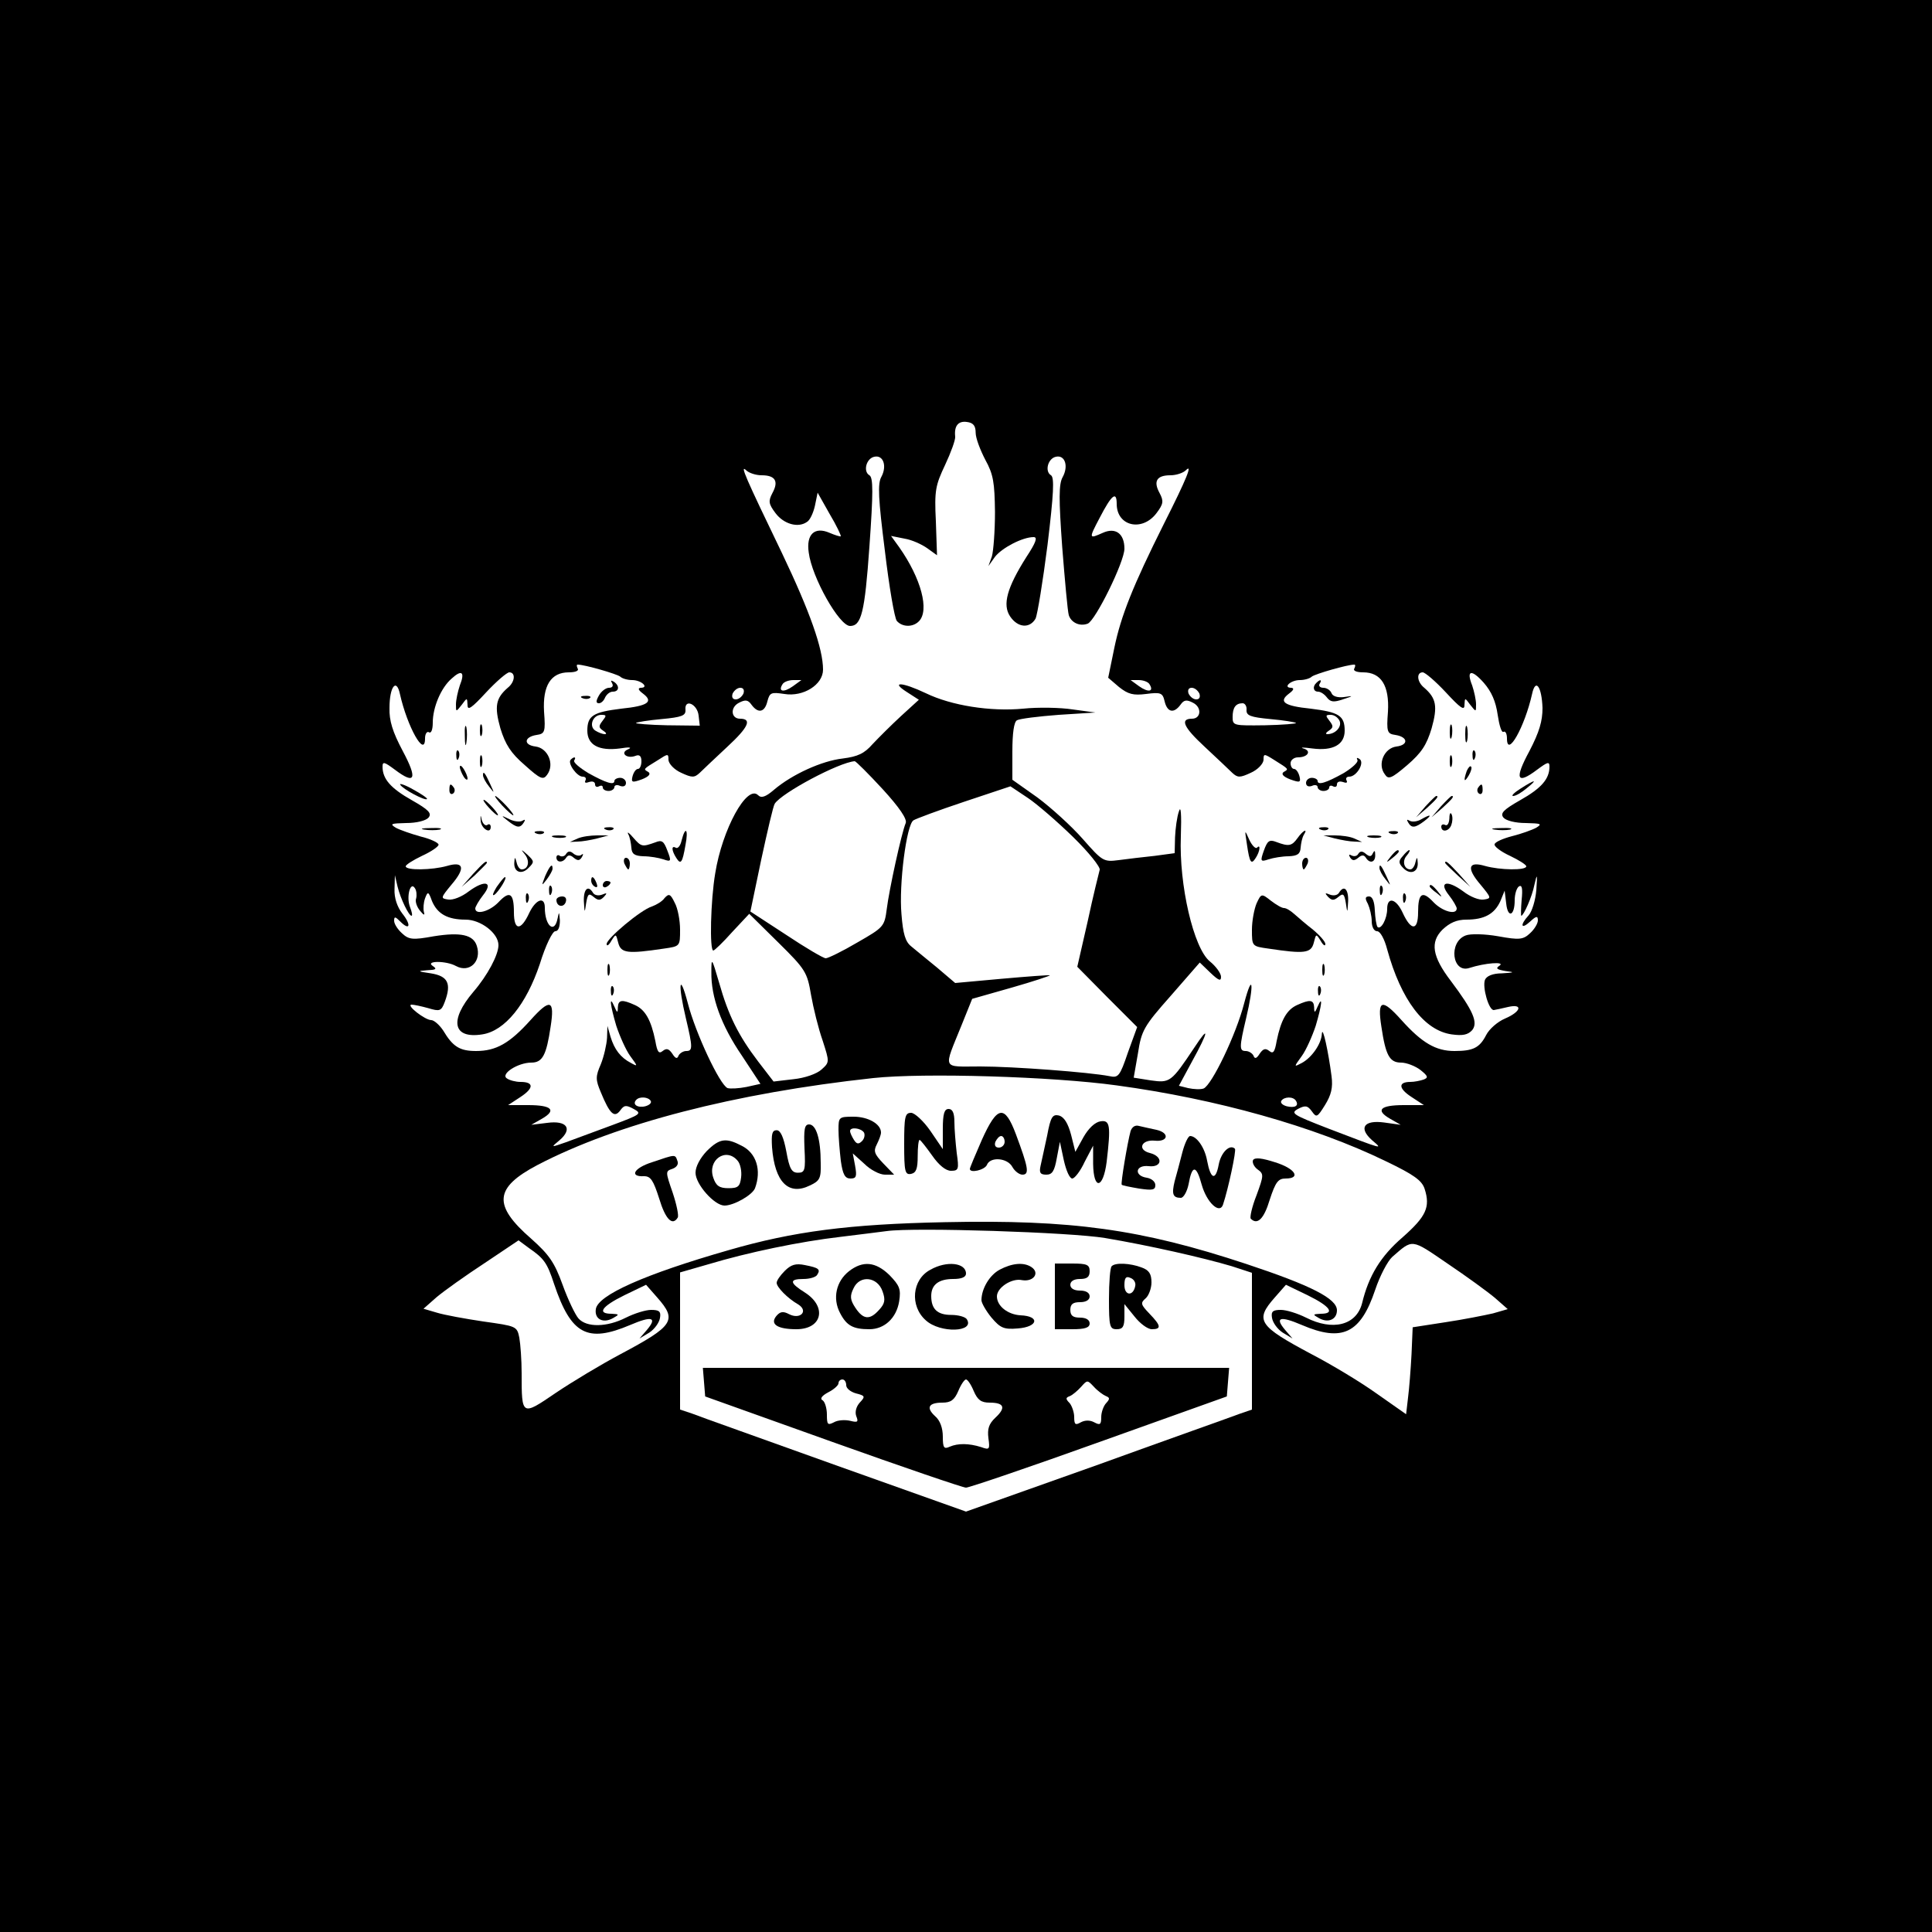 <?xml version="1.0" standalone="no"?>
<!DOCTYPE svg PUBLIC "-//W3C//DTD SVG 20010904//EN"
 "http://www.w3.org/TR/2001/REC-SVG-20010904/DTD/svg10.dtd">
<svg version="1.0" xmlns="http://www.w3.org/2000/svg"
 width="500pt" height="500pt" viewBox="0 0 500 500"
 preserveAspectRatio="xMidYMid meet">

<g transform="translate(0,500) scale(0.1,-0.1)"
fill="#000000" stroke="none">
<path d="M0 2500 l0 -2500 2500 0 2500 0 0 2500 0 2500 -2500 0 -2500 0 0
-2500z m2525 1380 c0 -14 12 -45 25 -70 21 -38 24 -59 25 -135 0 -49 -4 -101
-8 -115 l-9 -25 17 24 c18 23 71 51 100 51 11 0 6 -14 -19 -52 -50 -79 -62
-123 -42 -153 20 -30 51 -32 66 -6 5 11 19 97 31 191 16 133 18 174 9 180 -17
10 -8 44 13 48 23 5 33 -24 17 -53 -10 -18 -10 -56 -1 -181 7 -88 14 -166 17
-176 6 -19 28 -30 49 -22 20 8 95 160 95 194 0 39 -23 56 -56 41 -36 -16 -37
-16 -8 39 31 60 44 70 44 36 0 -58 66 -73 103 -24 18 24 19 31 8 52 -17 31 -7
46 28 46 15 0 33 6 40 13 18 18 3 -20 -57 -139 -80 -160 -111 -238 -128 -320
l-16 -78 28 -24 c24 -19 37 -22 70 -18 38 5 43 3 48 -19 7 -29 24 -32 41 -9 9
13 16 14 33 5 23 -12 20 -41 -3 -41 -32 0 -22 -22 32 -72 31 -29 64 -60 72
-68 14 -13 20 -13 48 0 18 8 32 23 33 33 0 17 1 17 28 0 38 -24 38 -23 24 -31
-7 -5 -1 -12 17 -19 25 -9 28 -8 24 8 -3 11 -9 19 -14 19 -5 0 -9 7 -9 15 0 8
9 15 19 15 26 0 36 17 14 23 -10 3 1 3 23 0 54 -7 84 10 84 46 0 39 -15 48
-88 57 -69 7 -84 18 -56 39 12 9 14 14 6 15 -23 0 -2 20 22 20 12 0 26 4 31 9
9 7 92 31 110 31 3 0 3 -4 0 -10 -4 -6 6 -10 23 -10 46 0 68 -34 64 -102 -4
-52 -2 -57 19 -60 33 -5 35 -26 3 -30 -32 -4 -50 -46 -30 -72 9 -14 17 -11 58
24 37 32 50 52 63 95 16 57 12 78 -19 105 -19 15 -21 40 -4 40 6 0 33 -23 60
-52 37 -40 48 -48 48 -33 1 20 1 20 15 1 15 -19 15 -19 15 1 0 12 -5 34 -10
49 -16 40 -2 43 30 7 20 -23 31 -48 36 -83 4 -27 10 -47 15 -44 5 3 9 -5 9
-17 0 -52 46 30 65 115 9 42 25 19 27 -36 0 -34 -8 -62 -34 -112 -39 -72 -33
-88 20 -48 27 20 32 22 32 8 0 -32 -21 -56 -76 -87 -44 -25 -52 -34 -43 -45 7
-8 31 -14 58 -14 39 -1 43 -2 27 -12 -11 -6 -39 -16 -63 -22 -23 -6 -44 -15
-45 -21 -2 -5 16 -19 40 -30 23 -11 42 -23 42 -27 0 -11 -68 -10 -107 1 -44
13 -48 -6 -11 -49 28 -34 28 -35 8 -38 -12 -2 -35 7 -53 21 -42 31 -65 25 -37
-10 11 -14 20 -30 20 -34 0 -18 -37 -8 -60 16 -29 31 -40 24 -40 -26 0 -48
-18 -49 -40 -1 -17 37 -40 42 -40 10 0 -26 -16 -55 -25 -47 -3 4 -6 23 -7 43
-1 23 -6 36 -15 36 -10 0 -11 -5 -3 -19 5 -11 10 -31 10 -45 0 -15 6 -26 14
-26 8 0 19 -20 26 -47 36 -131 96 -210 167 -220 29 -4 42 -1 53 11 16 20 2 51
-55 127 -49 64 -54 101 -22 133 19 18 37 26 62 26 47 0 73 15 88 48 l11 27 4
-33 c4 -39 22 -33 22 8 0 16 5 32 11 36 8 5 10 -6 7 -35 -2 -22 -2 -41 -1 -41
6 0 28 49 34 80 7 31 8 29 5 -13 -2 -26 -11 -56 -20 -66 -23 -25 -20 -38 4
-16 16 15 20 15 20 3 0 -8 -9 -23 -20 -33 -18 -17 -28 -18 -83 -8 -34 6 -72 7
-84 2 -45 -17 -35 -99 10 -84 40 13 93 17 78 6 -11 -7 -8 -10 15 -14 25 -3 24
-4 -9 -6 -24 0 -40 -7 -44 -17 -7 -19 10 -79 23 -78 5 1 21 4 37 8 39 9 34
-12 -8 -30 -19 -8 -41 -27 -49 -43 -17 -33 -34 -41 -82 -41 -48 0 -84 21 -137
80 -51 57 -63 53 -52 -17 11 -74 21 -93 51 -93 14 0 37 -9 50 -19 20 -16 21
-20 8 -25 -9 -3 -24 -6 -34 -6 -32 0 -31 -17 3 -39 l32 -21 -52 0 c-61 0 -74
-13 -36 -35 l28 -16 -43 6 c-52 7 -67 -14 -31 -46 28 -24 34 -26 -115 31 -90
35 -97 39 -77 50 19 10 25 9 36 -6 12 -17 14 -16 34 16 16 26 21 45 17 75 -8
62 -23 132 -25 110 -1 -26 -26 -62 -52 -76 -21 -11 -21 -11 0 18 11 15 27 51
36 78 16 54 19 82 5 50 -7 -17 -9 -17 -9 -2 -1 20 -11 21 -44 6 -27 -12 -42
-39 -53 -93 -5 -29 -9 -34 -19 -26 -10 8 -16 6 -25 -7 -8 -13 -13 -14 -16 -5
-3 6 -12 12 -20 12 -17 0 -17 9 1 85 21 88 17 122 -5 39 -21 -82 -84 -212
-105 -221 -8 -3 -26 -2 -40 1 l-24 6 34 63 c43 78 46 97 6 36 -60 -90 -63 -92
-113 -85 l-44 7 11 63 c9 59 15 70 85 149 l75 86 27 -26 c22 -21 28 -23 28
-11 0 9 -13 27 -29 40 -42 34 -80 198 -75 323 2 59 0 82 -5 65 -5 -14 -9 -44
-10 -67 l-1 -41 -52 -7 c-29 -3 -71 -8 -93 -11 -39 -5 -42 -3 -93 55 -29 33
-82 81 -117 107 l-65 46 0 73 c0 47 4 77 12 81 7 4 55 10 108 14 l95 6 -59 8
c-32 5 -90 6 -128 2 -85 -8 -186 8 -252 40 -61 29 -93 31 -49 3 l31 -20 -46
-42 c-25 -23 -58 -56 -74 -73 -21 -24 -38 -32 -77 -37 -54 -6 -131 -41 -178
-81 -22 -19 -33 -22 -41 -14 -29 29 -93 -89 -111 -202 -12 -70 -15 -200 -5
-200 3 0 25 21 49 48 l44 47 75 -74 c71 -70 75 -77 85 -136 6 -34 19 -87 30
-118 18 -56 18 -56 -3 -75 -12 -11 -43 -22 -73 -25 l-51 -6 -40 52 c-51 67
-77 119 -101 204 -19 65 -20 66 -20 27 -1 -64 25 -137 79 -216 l48 -73 -36 -8
c-20 -4 -42 -5 -49 -3 -20 8 -83 142 -103 220 -22 83 -26 49 -5 -39 18 -76 18
-85 1 -85 -8 0 -17 -6 -20 -12 -3 -9 -8 -8 -16 5 -9 13 -15 15 -25 7 -10 -8
-14 -3 -19 26 -11 54 -26 81 -53 93 -33 15 -43 14 -44 -6 0 -15 -2 -15 -9 2
-14 32 -11 4 5 -50 9 -27 25 -63 36 -78 20 -27 20 -28 2 -18 -27 14 -43 35
-53 68 l-8 28 -1 -31 c-1 -17 -8 -48 -16 -68 -14 -32 -14 -40 0 -73 23 -56 35
-67 50 -47 10 14 15 15 35 4 22 -12 19 -14 -56 -42 -43 -16 -97 -36 -119 -44
-40 -14 -40 -14 -17 5 35 30 19 52 -32 45 l-41 -5 28 16 c38 22 25 35 -36 35
l-52 0 32 21 c35 23 35 39 0 39 -12 0 -28 4 -35 9 -18 11 28 41 63 41 29 0 39
19 50 93 11 70 -1 74 -52 17 -54 -60 -89 -80 -141 -80 -42 0 -60 11 -85 53
-10 15 -24 27 -31 27 -16 0 -66 39 -51 40 6 0 25 -4 43 -9 30 -9 34 -8 43 16
18 48 8 67 -36 74 -34 5 -36 6 -10 8 23 1 27 3 15 11 -21 14 35 14 60 0 35
-19 67 12 54 52 -9 29 -42 36 -111 25 -55 -10 -65 -9 -83 8 -11 10 -20 24 -20
32 0 12 3 11 16 -2 25 -25 29 -9 5 21 -13 17 -21 40 -20 63 l1 36 7 -30 c8
-32 29 -75 36 -75 3 0 1 10 -4 23 -10 26 1 68 13 48 4 -6 5 -18 3 -26 -3 -7 1
-21 10 -32 10 -12 13 -13 10 -3 -2 8 -1 24 3 35 7 19 9 18 18 -7 14 -33 40
-48 87 -48 39 0 85 -35 85 -66 0 -25 -28 -78 -65 -121 -63 -74 -53 -122 23
-110 59 9 114 78 149 182 15 49 33 85 40 85 8 0 12 11 12 28 -2 23 -2 24 -6 5
-8 -41 -33 -19 -33 28 0 30 -23 22 -40 -13 -22 -48 -40 -47 -40 1 0 50 -11 57
-40 26 -23 -24 -60 -34 -60 -16 0 4 9 20 20 34 28 35 5 41 -37 10 -18 -14 -41
-23 -53 -21 -20 3 -20 4 8 38 37 43 33 62 -11 49 -39 -11 -107 -12 -107 -1 0
4 19 16 42 27 24 11 43 24 43 29 0 5 -21 15 -46 21 -25 7 -54 17 -65 23 -16
10 -12 11 27 12 27 0 51 6 58 14 9 11 1 20 -43 45 -55 31 -76 55 -76 87 0 14
5 12 32 -8 53 -40 59 -24 20 49 -26 49 -35 78 -34 111 0 55 18 78 27 36 19
-85 65 -167 65 -115 0 12 5 19 10 16 6 -4 10 7 10 25 0 39 21 90 49 114 26 24
35 17 21 -18 -5 -15 -10 -37 -10 -49 0 -20 0 -20 15 -1 14 19 14 19 15 -1 0
-15 11 -7 48 33 27 29 54 52 60 52 17 0 15 -25 -4 -40 -31 -27 -35 -48 -19
-105 13 -42 27 -64 63 -95 41 -37 48 -39 58 -25 20 27 2 69 -30 73 -32 4 -30
25 3 30 21 3 23 8 19 60 -4 68 18 102 64 102 17 0 27 4 23 10 -3 6 -3 10 0 10
18 0 101 -24 110 -31 5 -5 19 -9 31 -9 24 0 45 -20 22 -20 -8 -1 -6 -6 6 -15
28 -21 13 -32 -56 -39 -73 -9 -88 -18 -88 -57 0 -37 30 -53 84 -46 24 4 33 3
22 -2 -23 -9 -4 -26 19 -17 10 4 15 -1 15 -14 0 -11 -4 -20 -9 -20 -5 0 -11
-8 -14 -19 -4 -16 -1 -17 24 -8 18 7 24 14 17 19 -14 8 -14 7 25 31 26 17 27
17 27 0 1 -10 15 -25 33 -33 28 -13 34 -13 48 0 8 8 41 39 72 68 54 50 64 72
32 72 -23 0 -26 29 -3 41 17 9 24 8 33 -5 17 -23 34 -20 41 9 6 23 10 24 44
19 49 -8 100 24 100 63 0 54 -34 150 -106 301 -95 197 -110 231 -93 215 7 -7
25 -13 40 -13 35 0 45 -15 28 -46 -11 -21 -10 -28 8 -52 21 -28 58 -39 81 -23
8 4 17 24 21 42 l7 34 31 -55 c18 -30 30 -56 29 -58 -2 -1 -15 3 -29 9 -39 17
-61 -4 -54 -51 8 -64 79 -190 107 -190 29 0 38 34 50 205 10 141 10 179 0 185
-17 10 -8 44 13 48 23 5 33 -24 18 -52 -10 -17 -8 -57 9 -191 11 -93 25 -175
31 -182 14 -16 41 -17 57 -1 28 28 6 111 -51 192 l-21 29 35 -7 c19 -3 45 -15
59 -25 l25 -18 -3 88 c-4 80 -1 93 24 146 15 32 27 65 26 73 -3 28 8 41 30 38
17 -2 23 -10 23 -28z m-473 -656 c-24 -17 -39 -14 -27 5 3 6 16 11 28 11 l21
0 -22 -16z m923 5 c12 -19 -3 -22 -27 -5 l-22 16 21 0 c12 0 25 -5 28 -11z
m-1051 -24 c-4 -8 -12 -15 -20 -15 -8 0 -11 6 -8 15 4 8 12 15 20 15 8 0 11
-6 8 -15z m1180 0 c3 -9 0 -15 -8 -15 -8 0 -16 7 -20 15 -3 9 0 15 8 15 8 0
16 -7 20 -15z m-1296 -57 l3 -26 -85 1 c-46 1 -82 4 -80 6 2 2 32 7 66 10 53
5 63 9 62 24 -3 30 31 15 34 -15z m1418 15 c-1 -15 10 -19 62 -24 34 -3 64 -8
66 -10 2 -2 -34 -5 -80 -6 -81 -1 -84 -1 -84 21 0 25 8 36 26 36 6 0 11 -8 10
-17z m-1667 -29 c-10 -13 -10 -17 2 -25 8 -5 10 -9 4 -9 -5 0 -16 4 -24 9 -18
11 -7 41 15 41 14 0 14 -2 3 -16z m1908 0 c6 -15 -11 -34 -32 -34 -5 0 -4 4 4
9 12 8 12 12 2 25 -11 14 -11 16 3 16 9 0 19 -7 23 -16z m-1183 -176 c44 -48
64 -78 60 -88 -11 -26 -43 -173 -49 -222 -6 -46 -8 -48 -76 -87 -39 -23 -76
-41 -82 -41 -6 0 -52 27 -103 61 l-92 60 28 134 c16 74 31 139 35 145 18 28
166 107 207 110 3 0 36 -33 72 -72z m493 -124 c41 -40 71 -78 69 -85 -2 -8
-17 -67 -31 -133 l-27 -118 77 -78 78 -78 -24 -66 c-21 -62 -25 -66 -48 -61
-51 10 -248 25 -334 25 -101 0 -96 -11 -48 108 l27 67 102 29 c56 16 101 31
99 32 -1 1 -57 -3 -124 -9 l-121 -11 -47 40 c-26 21 -56 46 -67 55 -15 12 -21
32 -25 83 -7 77 13 232 31 243 6 4 65 26 131 48 l120 40 45 -30 c24 -16 77
-62 117 -101z m113 -643 c258 -35 511 -106 696 -196 73 -35 94 -50 101 -72 15
-47 4 -71 -57 -125 -57 -49 -88 -100 -105 -171 -15 -57 -76 -72 -145 -37 -22
11 -51 20 -65 20 -21 0 -26 -4 -23 -21 2 -12 14 -29 28 -38 l25 -15 -19 22
c-28 33 -13 37 43 13 105 -45 152 -22 190 91 12 36 32 74 44 85 54 47 48 48
143 -17 49 -33 104 -73 123 -89 l33 -29 -38 -11 c-22 -5 -77 -16 -124 -23
l-84 -13 -3 -70 c-2 -38 -6 -89 -9 -112 l-5 -43 -77 54 c-42 30 -117 75 -167
101 -139 74 -148 88 -96 147 l29 33 56 -27 c59 -29 72 -48 34 -48 -21 -1 -21
-2 -5 -11 24 -14 47 -4 47 20 0 30 -66 64 -235 120 -272 90 -451 115 -780 108
-248 -5 -392 -24 -558 -72 -220 -63 -340 -117 -345 -153 -4 -26 19 -38 45 -23
16 9 16 10 -4 11 -39 0 -26 19 33 48 l56 27 29 -33 c52 -59 43 -73 -96 -147
-49 -26 -124 -71 -167 -100 -88 -60 -88 -60 -88 51 0 34 -3 75 -6 92 -6 30 -8
30 -93 42 -47 7 -102 17 -121 23 l-34 10 34 30 c19 16 75 56 124 88 l88 59 27
-20 c39 -27 47 -38 65 -93 44 -131 86 -153 197 -106 56 24 71 20 43 -13 l-19
-22 25 15 c14 9 26 26 28 38 3 17 -2 21 -23 21 -14 0 -43 -9 -65 -20 -49 -25
-102 -26 -123 -2 -8 9 -27 48 -41 87 -21 58 -35 78 -81 119 -100 87 -96 132
16 191 205 107 510 186 869 225 130 14 464 4 630 -19z m-1206 -40 c3 -5 -3
-11 -14 -14 -20 -5 -35 5 -23 17 9 9 31 7 37 -3z m1670 0 c8 -13 -3 -19 -24
-14 -11 3 -17 9 -14 14 7 11 31 12 38 0z m-494 -355 c113 -19 254 -51 328 -73
l52 -17 0 -177 0 -177 -32 -11 c-18 -7 -185 -66 -370 -133 l-338 -120 -337
120 c-186 67 -353 126 -370 133 l-33 11 0 178 0 177 73 21 c103 31 238 59 342
71 50 6 104 13 120 15 72 10 475 -3 565 -18z"/>
<path d="M1584 3232 c4 -7 1 -12 -8 -12 -8 0 -20 -9 -26 -20 -8 -14 -8 -20 0
-20 6 0 13 7 16 15 4 8 12 15 20 15 17 0 18 16 2 26 -7 4 -8 3 -4 -4z"/>
<path d="M3407 3233 c-11 -10 -8 -23 4 -23 7 0 17 -7 23 -15 9 -12 18 -13 41
-5 28 9 29 10 3 6 -16 -2 -29 2 -32 10 -3 8 -13 14 -21 14 -9 0 -13 5 -10 10
7 11 2 13 -8 3z"/>
<path d="M1508 3193 c7 -3 16 -2 19 1 4 3 -2 6 -13 5 -11 0 -14 -3 -6 -6z"/>
<path d="M1203 3095 c0 -22 2 -30 4 -17 2 12 2 30 0 40 -3 9 -5 -1 -4 -23z"/>
<path d="M1242 3110 c0 -14 2 -19 5 -12 2 6 2 18 0 25 -3 6 -5 1 -5 -13z"/>
<path d="M3752 3105 c0 -16 2 -22 5 -12 2 9 2 23 0 30 -3 6 -5 -1 -5 -18z"/>
<path d="M3792 3100 c0 -19 2 -27 5 -17 2 9 2 25 0 35 -3 9 -5 1 -5 -18z"/>
<path d="M1181 3044 c0 -11 3 -14 6 -6 3 7 2 16 -1 19 -3 4 -6 -2 -5 -13z"/>
<path d="M3811 3044 c0 -11 3 -14 6 -6 3 7 2 16 -1 19 -3 4 -6 -2 -5 -13z"/>
<path d="M1242 3030 c0 -14 2 -19 5 -12 2 6 2 18 0 25 -3 6 -5 1 -5 -13z"/>
<path d="M3752 3030 c0 -14 2 -19 5 -12 2 6 2 18 0 25 -3 6 -5 1 -5 -13z"/>
<path d="M1477 3034 c-9 -9 16 -44 31 -44 7 0 10 -4 7 -10 -3 -6 1 -7 9 -4 9
3 16 1 16 -6 0 -6 5 -8 10 -5 6 3 10 2 10 -3 0 -5 7 -9 15 -9 8 0 15 5 15 10
0 5 7 7 15 3 9 -3 15 0 15 8 0 7 -7 13 -15 13 -8 0 -15 -4 -15 -8 0 -12 -22
-5 -67 20 -23 14 -40 28 -37 33 6 9 0 11 -9 2z"/>
<path d="M3513 3033 c3 -5 -13 -20 -36 -34 -45 -25 -67 -32 -67 -20 0 4 -7 8
-15 8 -8 0 -15 -6 -15 -13 0 -8 6 -11 15 -8 8 4 15 2 15 -3 0 -5 7 -10 15 -10
8 0 15 4 15 9 0 5 5 6 10 3 6 -3 10 -1 10 5 0 7 7 9 16 6 8 -3 12 -2 9 4 -3 6
0 10 7 10 19 0 41 37 26 46 -6 4 -8 3 -5 -3z"/>
<path d="M1190 3015 c0 -5 5 -17 10 -25 5 -8 10 -10 10 -5 0 6 -5 17 -10 25
-5 8 -10 11 -10 5z"/>
<path d="M3796 3005 c-9 -26 -7 -32 5 -12 6 10 9 21 6 23 -2 3 -7 -2 -11 -11z"/>
<path d="M1250 2994 c0 -6 7 -19 16 -30 14 -18 14 -18 3 6 -14 31 -19 36 -19
24z"/>
<path d="M1036 2969 c6 -11 64 -42 69 -37 2 2 -14 13 -36 25 -21 12 -37 17
-33 12z"/>
<path d="M3935 2959 c-16 -10 -25 -19 -19 -19 7 0 22 9 35 20 30 24 23 24 -16
-1z"/>
<path d="M1163 2955 c0 -8 4 -12 9 -9 5 3 6 10 3 15 -9 13 -12 11 -12 -6z"/>
<path d="M3825 2961 c-3 -5 -2 -12 3 -15 5 -3 9 1 9 9 0 17 -3 19 -12 6z"/>
<path d="M1300 2915 c13 -14 26 -25 28 -25 3 0 -5 11 -18 25 -13 14 -26 25
-28 25 -3 0 5 -11 18 -25z"/>
<path d="M3689 2913 l-24 -28 28 24 c25 23 32 31 24 31 -2 0 -14 -12 -28 -27z"/>
<path d="M3729 2913 l-24 -28 28 24 c25 23 32 31 24 31 -2 0 -14 -12 -28 -27z"/>
<path d="M1265 2910 c10 -11 20 -20 23 -20 3 0 -3 9 -13 20 -10 11 -20 20 -23
20 -3 0 3 -9 13 -20z"/>
<path d="M1244 2876 c1 -20 26 -36 26 -16 0 6 -4 9 -9 5 -5 -3 -11 3 -14 12
-3 15 -4 15 -3 -1z"/>
<path d="M3751 2882 c-1 -13 -5 -20 -11 -17 -5 3 -10 1 -10 -4 0 -16 20 -13
26 4 3 8 4 20 1 27 -3 7 -6 3 -6 -10z"/>
<path d="M1314 2876 c24 -19 32 -20 42 -4 4 7 3 8 -4 4 -6 -4 -22 -2 -34 4
-22 11 -22 10 -4 -4z"/>
<path d="M3677 2879 c-9 -5 -22 -7 -29 -3 -7 4 -8 3 -4 -4 9 -16 18 -15 42 3
22 17 17 19 -9 4z"/>
<path d="M1098 2853 c12 -2 30 -2 40 0 9 3 -1 5 -23 4 -22 0 -30 -2 -17 -4z"/>
<path d="M1568 2853 c7 -3 16 -2 19 1 4 3 -2 6 -13 5 -11 0 -14 -3 -6 -6z"/>
<path d="M3418 2853 c7 -3 16 -2 19 1 4 3 -2 6 -13 5 -11 0 -14 -3 -6 -6z"/>
<path d="M3868 2853 c12 -2 30 -2 40 0 9 3 -1 5 -23 4 -22 0 -30 -2 -17 -4z"/>
<path d="M1388 2843 c7 -3 16 -2 19 1 4 3 -2 6 -13 5 -11 0 -14 -3 -6 -6z"/>
<path d="M1626 2841 c4 -7 7 -23 8 -35 1 -16 8 -21 31 -22 17 0 40 -4 52 -8
20 -7 21 -5 10 23 -9 24 -14 28 -31 21 -34 -12 -36 -12 -57 12 -11 13 -17 17
-13 9z"/>
<path d="M1764 2825 c-3 -14 -10 -22 -15 -19 -12 7 -11 -7 1 -26 12 -19 16
-13 24 33 8 41 0 51 -10 12z"/>
<path d="M3227 2815 c7 -48 11 -54 23 -35 11 17 13 37 3 26 -4 -3 -13 6 -20
21 -12 27 -12 27 -6 -12z"/>
<path d="M3358 2831 c-15 -21 -23 -22 -55 -10 -18 7 -23 3 -32 -22 -10 -28 -9
-30 12 -23 12 4 36 8 52 8 23 1 30 6 31 22 1 12 4 26 8 33 12 19 -2 12 -16 -8z"/>
<path d="M3598 2843 c7 -3 16 -2 19 1 4 3 -2 6 -13 5 -11 0 -14 -3 -6 -6z"/>
<path d="M1433 2833 c9 -2 23 -2 30 0 6 3 -1 5 -18 5 -16 0 -22 -2 -12 -5z"/>
<path d="M1495 2830 l-20 -9 20 1 c11 0 34 4 50 8 l30 8 -30 0 c-16 0 -39 -3
-50 -8z"/>
<path d="M3455 2830 c17 -4 39 -8 50 -8 l20 -1 -20 9 c-11 5 -33 8 -50 8 l-30
0 30 -8z"/>
<path d="M3543 2833 c9 -2 23 -2 30 0 6 3 -1 5 -18 5 -16 0 -22 -2 -12 -5z"/>
<path d="M1359 2788 c13 -17 8 -38 -9 -38 -5 0 -11 8 -13 18 -4 15 -5 15 -6 0
-2 -25 19 -33 37 -14 15 15 15 17 -3 34 -17 15 -18 15 -6 0z"/>
<path d="M1465 2790 c-3 -6 -11 -8 -16 -5 -5 4 -9 1 -9 -4 0 -14 17 -14 25 -1
5 8 11 8 20 0 10 -8 15 -8 21 2 4 7 4 10 -1 6 -4 -4 -14 -3 -21 3 -8 7 -14 7
-19 -1z"/>
<path d="M3515 2790 c-3 -6 -11 -7 -17 -4 -7 4 -8 2 -4 -5 6 -9 11 -9 21 -1 9
8 15 8 20 0 10 -16 25 -12 24 8 0 11 -2 12 -6 4 -4 -9 -8 -10 -18 -2 -9 8 -15
8 -20 0z"/>
<path d="M3599 2783 c-13 -16 -12 -17 4 -4 9 7 17 15 17 17 0 8 -8 3 -21 -13z"/>
<path d="M3630 2784 c-11 -12 -11 -18 2 -31 18 -18 39 -10 37 15 -1 15 -2 15
-6 0 -2 -10 -8 -18 -13 -18 -16 0 -22 21 -10 35 7 8 10 15 7 15 -2 0 -10 -7
-17 -16z"/>
<path d="M1616 2765 c4 -8 8 -15 10 -15 2 0 4 7 4 15 0 8 -4 15 -10 15 -5 0
-7 -7 -4 -15z"/>
<path d="M3370 2765 c0 -8 2 -15 4 -15 2 0 6 7 10 15 3 8 1 15 -4 15 -6 0 -10
-7 -10 -15z"/>
<path d="M1224 2738 l-29 -33 33 29 c17 17 32 31 32 33 0 8 -8 1 -36 -29z"/>
<path d="M3740 2767 c0 -2 15 -16 33 -33 l32 -29 -29 33 c-28 30 -36 37 -36
29z"/>
<path d="M1411 2733 c-10 -26 -10 -27 4 -9 8 11 15 23 15 28 0 15 -7 8 -19
-19z"/>
<path d="M3570 2754 c0 -6 7 -19 16 -30 14 -18 14 -18 3 6 -14 31 -19 36 -19
24z"/>
<path d="M1285 2704 c-9 -15 -12 -23 -6 -20 11 7 35 46 28 46 -3 0 -12 -12
-22 -26z"/>
<path d="M1530 2721 c0 -6 4 -13 10 -16 6 -3 7 1 4 9 -7 18 -14 21 -14 7z"/>
<path d="M1560 2709 c0 -5 5 -7 10 -4 6 3 10 8 10 11 0 2 -4 4 -10 4 -5 0 -10
-5 -10 -11z"/>
<path d="M1421 2694 c0 -11 3 -14 6 -6 3 7 2 16 -1 19 -3 4 -6 -2 -5 -13z"/>
<path d="M3571 2694 c0 -11 3 -14 6 -6 3 7 2 16 -1 19 -3 4 -6 -2 -5 -13z"/>
<path d="M3700 2706 c0 -2 8 -10 18 -17 15 -13 16 -12 3 4 -13 16 -21 21 -21
13z"/>
<path d="M1511 2668 c2 -32 2 -32 6 -5 4 24 7 26 19 16 12 -10 17 -10 27 0 9
10 8 11 -4 6 -10 -4 -20 -2 -24 4 -13 22 -25 10 -24 -21z"/>
<path d="M3465 2689 c-4 -6 -14 -8 -24 -4 -12 5 -13 4 -4 -6 10 -10 15 -10 27
0 12 10 15 8 19 -16 4 -27 4 -27 6 5 1 31 -11 43 -24 21z"/>
<path d="M1361 2674 c0 -11 3 -14 6 -6 3 7 2 16 -1 19 -3 4 -6 -2 -5 -13z"/>
<path d="M1720 2676 c-6 -9 -22 -18 -33 -22 -29 -9 -117 -83 -117 -97 0 -7 6
-3 12 8 12 19 12 19 18 -5 7 -27 24 -29 118 -15 42 6 42 6 42 49 0 24 -6 56
-14 70 -11 23 -15 24 -26 12z"/>
<path d="M3252 2662 c-6 -14 -12 -45 -12 -68 0 -43 0 -43 43 -49 93 -14 110
-12 117 15 6 24 6 24 18 5 6 -11 12 -15 12 -8 0 6 -15 23 -32 37 -18 14 -40
33 -49 41 -9 8 -20 15 -26 15 -6 0 -21 9 -34 19 -24 19 -25 19 -37 -7z"/>
<path d="M3631 2674 c0 -11 3 -14 6 -6 3 7 2 16 -1 19 -3 4 -6 -2 -5 -13z"/>
<path d="M1440 2671 c0 -17 18 -21 24 -6 3 9 0 15 -9 15 -8 0 -15 -4 -15 -9z"/>
<path d="M1572 2490 c0 -14 2 -19 5 -12 2 6 2 18 0 25 -3 6 -5 1 -5 -13z"/>
<path d="M3422 2490 c0 -14 2 -19 5 -12 2 6 2 18 0 25 -3 6 -5 1 -5 -13z"/>
<path d="M1581 2434 c0 -11 3 -14 6 -6 3 7 2 16 -1 19 -3 4 -6 -2 -5 -13z"/>
<path d="M3411 2434 c0 -11 3 -14 6 -6 3 7 2 16 -1 19 -3 4 -6 -2 -5 -13z"/>
<path d="M2440 2078 l0 -52 -32 47 c-18 26 -41 47 -50 47 -16 0 -18 -10 -18
-81 0 -71 2 -80 18 -77 13 3 17 13 17 46 0 23 2 42 5 42 3 -1 17 -19 32 -40
18 -26 36 -40 49 -40 20 0 21 4 15 46 -3 26 -6 62 -6 80 0 24 -5 34 -15 34
-11 0 -15 -12 -15 -52z"/>
<path d="M2541 2050 c-17 -39 -31 -72 -31 -75 0 -12 38 -3 44 10 8 22 53 19
66 -5 6 -11 18 -20 26 -20 19 0 15 19 -17 105 -29 77 -48 74 -88 -15z m59 -5
c0 -8 -7 -15 -15 -15 -9 0 -12 6 -9 15 4 8 10 15 15 15 5 0 9 -7 9 -15z"/>
<path d="M2710 2061 c-7 -31 -14 -66 -17 -78 -4 -18 -1 -23 15 -23 15 0 21 9
27 43 l8 42 10 -47 c6 -27 15 -48 22 -48 6 0 21 19 32 43 l22 42 0 -47 c1 -69
26 -65 35 5 11 94 9 109 -16 105 -14 -2 -31 -18 -44 -41 l-21 -38 -11 44 c-8
30 -18 46 -31 50 -17 4 -22 -3 -31 -52z"/>
<path d="M2170 2076 c0 -18 3 -54 6 -80 5 -36 11 -46 25 -46 15 0 17 5 12 33
l-6 32 30 -27 c16 -16 40 -28 53 -28 l24 0 -28 29 c-23 24 -26 32 -17 49 6 12
11 25 11 31 0 22 -33 41 -71 41 -38 0 -39 -1 -39 -34z m66 -7 c3 -6 1 -16 -5
-22 -9 -9 -14 -8 -21 3 -5 8 -10 18 -10 23 0 11 28 8 36 -4z"/>
<path d="M2082 2028 c3 -57 1 -63 -17 -63 -16 0 -22 10 -30 55 -7 37 -15 55
-25 55 -12 0 -14 -10 -12 -44 7 -91 43 -126 98 -99 26 12 29 19 28 58 0 63
-12 100 -30 100 -12 0 -14 -12 -12 -62z"/>
<path d="M2926 2073 c-8 -29 -26 -136 -23 -139 1 -2 22 -6 45 -10 34 -5 42 -4
42 9 0 9 -10 17 -22 19 -34 5 -30 34 5 30 35 -4 38 25 3 34 -33 8 -23 35 12
32 35 -4 40 20 5 28 -15 3 -36 8 -45 10 -10 3 -18 -2 -22 -13z"/>
<path d="M3060 2018 c-6 -24 -15 -57 -20 -75 -8 -33 -5 -43 16 -43 7 0 16 16
20 35 9 51 20 51 34 -1 13 -46 46 -77 55 -52 14 42 35 141 31 145 -13 13 -36
-9 -42 -41 -8 -43 -21 -38 -30 10 -6 34 -27 64 -44 64 -5 0 -14 -19 -20 -42z"/>
<path d="M1829 2021 c-17 -18 -29 -40 -29 -56 0 -30 49 -85 75 -85 24 0 72 27
79 45 17 46 4 91 -35 110 -40 21 -57 19 -90 -14z m80 -25 c7 -8 11 -27 9 -43
-3 -24 -8 -28 -33 -28 -23 0 -32 6 -39 27 -16 46 33 80 63 44z"/>
<path d="M1687 1992 c-47 -15 -59 -38 -20 -36 17 0 24 -11 39 -58 16 -53 34
-72 48 -49 3 5 -3 34 -13 64 -19 55 -19 56 -1 62 11 4 17 12 13 21 -6 17 -4
17 -66 -4z"/>
<path d="M3243 1998 c-3 -6 2 -17 11 -24 17 -12 17 -15 -2 -67 -12 -30 -18
-58 -15 -61 17 -17 34 -1 49 49 15 46 22 55 41 55 41 0 25 26 -27 42 -34 11
-52 13 -57 6z"/>
<path d="M2031 1711 c-12 -12 -21 -25 -21 -31 0 -11 28 -40 56 -56 27 -17 5
-40 -24 -25 -15 8 -23 7 -33 -5 -17 -21 3 -34 52 -34 67 0 80 58 22 95 -40 25
-41 35 -4 35 17 0 33 5 36 11 9 14 4 18 -32 25 -24 5 -36 1 -52 -15z"/>
<path d="M2197 1710 c-33 -26 -43 -70 -23 -108 17 -33 34 -42 76 -42 39 0 70
29 77 72 5 32 1 41 -25 68 -36 35 -69 38 -105 10z m87 -52 c8 -22 6 -32 -9
-48 -24 -27 -41 -25 -61 5 -14 21 -15 31 -5 51 16 35 62 30 75 -8z"/>
<path d="M2408 1714 c-48 -25 -54 -94 -12 -131 37 -34 128 -31 106 3 -4 6 -22
11 -40 11 -36 0 -52 15 -52 49 0 29 19 44 57 44 22 0 33 5 33 14 0 28 -50 34
-92 10z"/>
<path d="M2587 1714 c-26 -14 -47 -49 -47 -79 0 -7 12 -28 26 -45 23 -27 32
-31 68 -28 53 4 58 32 7 34 -33 2 -61 24 -61 49 0 23 39 48 65 42 30 -5 47 19
24 34 -20 13 -50 10 -82 -7z"/>
<path d="M2730 1645 l0 -85 45 0 c33 0 45 4 45 15 0 9 -9 15 -25 15 -18 0 -25
5 -25 20 0 15 7 20 25 20 16 0 25 6 25 15 0 9 -9 15 -25 15 -16 0 -25 6 -25
15 0 9 9 15 25 15 18 0 25 5 25 20 0 17 -7 20 -45 20 l-45 0 0 -85z"/>
<path d="M2877 1723 c-4 -3 -7 -42 -7 -85 0 -71 2 -78 20 -78 16 0 20 7 20 33
l0 32 26 -32 c14 -18 34 -33 45 -33 25 0 24 9 -6 40 -23 24 -24 28 -10 40 8 7
15 26 15 41 0 22 -6 32 -26 39 -29 11 -68 13 -77 3z m61 -51 c-5 -27 -28 -26
-28 2 0 19 4 24 15 19 9 -3 15 -12 13 -21z"/>
<path d="M1822 1423 l3 -37 330 -118 c182 -65 337 -118 345 -118 8 0 164 53
345 118 l330 118 3 37 3 37 -681 0 -681 0 3 -37z m368 -8 c0 -8 11 -17 25 -21
24 -6 25 -8 10 -24 -9 -10 -13 -24 -9 -35 6 -15 4 -17 -16 -12 -13 3 -32 2
-42 -4 -16 -8 -18 -6 -18 20 0 16 -5 33 -11 37 -8 4 -2 12 15 21 14 7 26 18
26 23 0 6 5 10 10 10 6 0 10 -7 10 -15z m330 -15 c10 -23 19 -30 41 -30 38 0
43 -13 15 -39 -17 -16 -21 -29 -18 -53 4 -29 3 -31 -19 -23 -32 10 -60 10 -81
1 -15 -7 -18 -3 -18 26 0 22 -7 42 -20 53 -24 22 -17 35 19 35 22 0 31 7 41
30 7 17 16 30 20 30 4 0 13 -13 20 -30z m342 -13 c10 -4 11 -7 1 -18 -7 -7
-13 -24 -13 -36 0 -20 -3 -22 -18 -14 -11 6 -24 6 -35 0 -14 -8 -17 -6 -17 14
0 12 -6 29 -12 36 -11 11 -10 14 1 18 7 3 20 14 29 24 16 18 16 18 33 0 10
-11 24 -21 31 -24z"/>
</g>
</svg>
